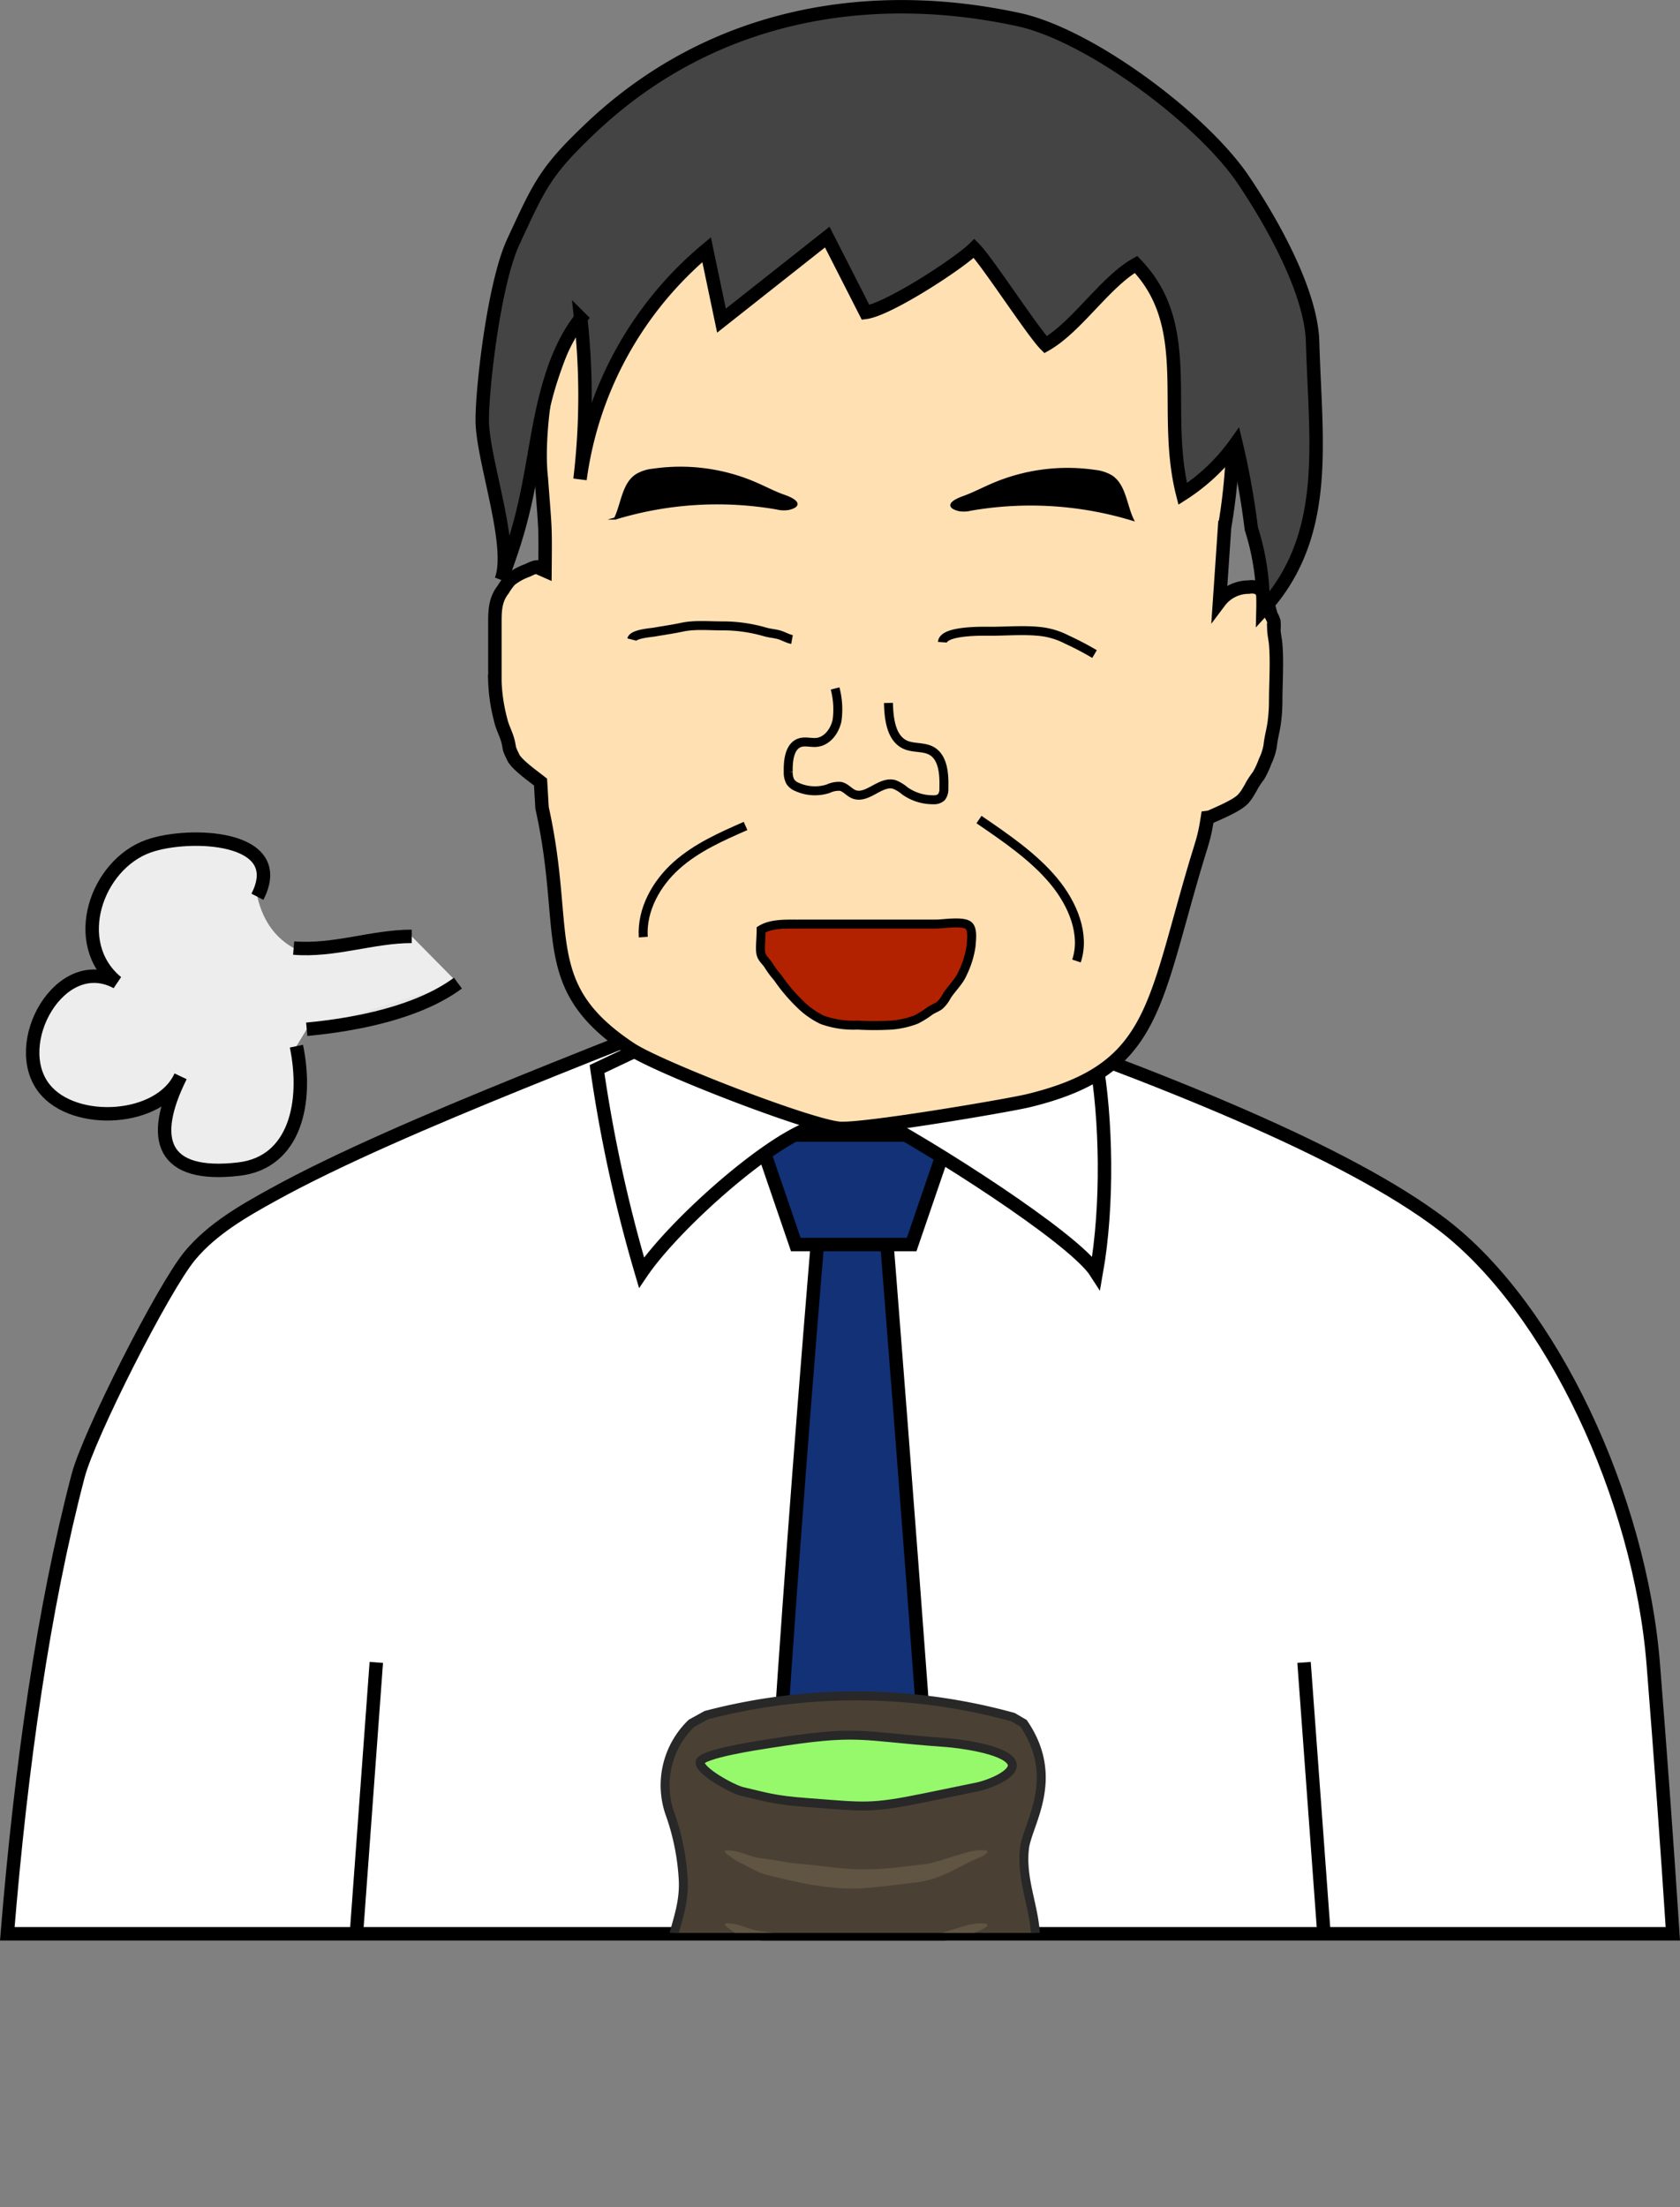 <svg xmlns="http://www.w3.org/2000/svg" xmlns:xlink="http://www.w3.org/1999/xlink" width="375.01" height="492.65" viewBox="0 0 375.01 492.65"><rect x="0" y="0" width="375.01" height="492.65" fill="#808080" stroke="none"/><defs><style>.cls-1,.cls-12,.cls-16,.cls-6{fill:none;}.cls-2{fill:#fff;}.cls-15,.cls-16,.cls-17,.cls-2,.cls-3,.cls-4,.cls-5,.cls-6,.cls-7,.cls-8{stroke:#000;}.cls-12,.cls-15,.cls-16,.cls-17,.cls-2,.cls-3,.cls-4,.cls-5,.cls-6,.cls-7,.cls-8{stroke-miterlimit:10;}.cls-15,.cls-16,.cls-17,.cls-2,.cls-3,.cls-4,.cls-8{stroke-width:3px;}.cls-3{fill:#123177;}.cls-4{fill:#ffe0b3;}.cls-5{fill:#b22200;}.cls-12,.cls-5,.cls-6{stroke-width:2px;}.cls-7{stroke-width:0.5px;}.cls-8{fill:#444;}.cls-9{clip-path:url(#clip-path);}.cls-10{fill:#4a4134;}.cls-11{fill:#95f96b;}.cls-12{stroke:#282828;}.cls-13{fill:#605443;}.cls-14{fill:#ededed;}.cls-15{fill:#e5e5e5;}.cls-17{fill:#afafaf;}</style><clipPath id="clip-path"><rect class="cls-1" x="54.92" y="337.56" width="273.85" height="93.88"/></clipPath></defs><title>world0_0result</title><g id="レイヤー_2" data-name="レイヤー 2"><g id="一枚絵1"><path class="cls-2" d="M69,431.63H373.41c-1.26-19.42-2.71-39.27-4.35-60-2.95-37.39-22.69-79.71-47.13-98.33-21.32-16.24-63.12-33-110.06-49.17l-39.24-5.25c-30.38,13-82.63,31.77-111.56,47.72-6.79,3.74-13.69,7.69-18.66,13.65-6,7.24-22.55,40-24.95,49.08C9.73,358.78,4.7,394.06,1.63,431.63H69Z"/><path class="cls-3" d="M209.48,431.63c-4.61-67.67-11.34-153.35-18.9-246.12-8.19,88.13-14.8,170.92-19.18,246.12Z"/><polygon class="cls-3" points="169.27 253.35 211.87 253.35 206.66 268.56 203.5 277.79 177.64 277.79 174.48 268.56 169.27 253.35"/><path class="cls-2" d="M244.6,236.44c2.36,13.13,2.78,32.53.11,47.61-5-7.85-38-28.69-50-34.84Z"/><path class="cls-2" d="M133.27,238.61a322.94,322.94,0,0,0,9.93,45.44c7-10.35,27.53-28.84,38.07-32.49.25-.08-8.36-31.79-8.12-31.86Z"/><path class="cls-4" d="M121,180.33c6.26,28.12-1.49,39.75,19.79,53.81,6.23,4.12,39.42,17,46.5,17.7,4.9.5,37.39-5,42.2-6.15,27.78-6.71,27.8-20.29,37.15-52,1.77-6,2.16-6.48,2.89-11.23l.53-.07c1.82-.83,5.73-2.44,7.22-3.85a8.79,8.79,0,0,0,1.38-1.83c.3-.49.57-.94.82-1.45a22.25,22.25,0,0,1,1.45-2.14,19.86,19.86,0,0,0,1.5-3.24,12.8,12.8,0,0,0,1.1-3.39c.17-1.82.72-3.57.93-5.4a35.51,35.51,0,0,0,.3-4.37c0-4.29.34-8.69,0-12.95-.09-1.05-.36-2.09-.4-3.15a11.93,11.93,0,0,0,0-1.89,5.65,5.65,0,0,0-.58-1.33,25,25,0,0,1-.73-2.76,8.39,8.39,0,0,0-2.09-3.37,4.25,4.25,0,0,0-2.25-.22,8.12,8.12,0,0,0-6.49,3.24l1.13-16.58a133,133,0,0,0,1.78-16.58c.92-15.85-6.25-32.7-11-39.41-14.9-21-35.27-29.3-47.59-30.82-15.22-1.88-42.16-3.65-65,11.56-21.57,12.77-30.1,47.44-30.1,47.44s-1.45,9.55-.61,16.82c.91,12.07.91,10.24.82,20.67l-1-.44c-.49-1-2.26.11-3,.4a13.35,13.35,0,0,0-3.78,2.1,13.85,13.85,0,0,0-1.57,2.16c-1.68,2.14-1.83,4.46-1.83,7.06v13.47a38.91,38.91,0,0,0,1.3,8.6c.37,1.67,1.24,3.12,1.65,4.79.14.55.21,1.11.33,1.66a12.88,12.88,0,0,0,.7,1.6c.56,1.65,4.38,4.32,6.21,5.77Z"/><path class="cls-5" d="M169.9,207.52c2.38-1.46,5.86-1.24,8.5-1.26,4.06,0,8.12,0,12.19,0h18.3c1.57,0,5.91-.73,7.26.27,1.09.81.69,3.33.62,4.58a20.67,20.67,0,0,1-1.93,6.2c-.84,1.9-2.39,3.26-3.5,5a7.48,7.48,0,0,1-1.58,2.09c-.61.49-1.6.82-2.29,1.32a20.14,20.14,0,0,1-3,1.86,19.62,19.62,0,0,1-5.46,1.23,66,66,0,0,1-7.57,0,20.57,20.57,0,0,1-7.91-1.18,18.15,18.15,0,0,1-5.07-3.63,37.63,37.63,0,0,1-4.84-5.75,21.73,21.73,0,0,1-2-2.67c-.5-.89-1.49-1.61-1.72-2.56C169.56,211.84,169.9,209.91,169.9,207.52Z"/><path class="cls-6" d="M166.42,184.36c-5.43,2.38-10.95,4.82-15.42,8.81s-7.81,9.88-7.41,16"/><path class="cls-6" d="M218.53,182.93c6,4.1,12.14,8.29,16.61,13.63s7.11,12.14,5.15,17.94"/><path class="cls-6" d="M186.41,153.67a18.33,18.33,0,0,1,.43,7.17c-.5,2.36-2.22,4.62-4.52,4.86-1.27.14-2.6-.33-3.81.09-2.28.79-2.62,4-2.56,6.46a4.42,4.42,0,0,0,.46,2.22,3.36,3.36,0,0,0,1.57,1.21,9.67,9.67,0,0,0,6.88.37,5.59,5.59,0,0,1,2.75-.53c1.15.23,1.94,1.34,3,1.77,3,1.16,5.9-3.06,9-2.2a8.25,8.25,0,0,1,2.35,1.42,10.8,10.8,0,0,0,6.46,2,2.38,2.38,0,0,0,1.73-.59,2.91,2.91,0,0,0,.54-1.95c.1-3.11-.13-6.87-2.74-8.36-1.79-1-4.07-.54-5.93-1.41-3.1-1.45-3.62-5.75-3.7-9.3"/><path class="cls-6" d="M210.37,143.35c.19-2.7,9.26-2.46,10.75-2.45,3.76,0,7.8-.37,11.55.11a16.81,16.81,0,0,1,5.44,1.73,66.07,66.07,0,0,1,6.21,3.25"/><path class="cls-7" d="M221.56,108.12a42.46,42.46,0,0,1,22.8-3,9.1,9.1,0,0,1,3.75,1.21c3,2,3.15,6.37,4.73,9.66a78.13,78.13,0,0,0-36.07-2.26,6.45,6.45,0,0,1-2.76.1c-3.41-.91-.63-2.25.85-2.79C217.15,110.23,219.31,109.08,221.56,108.12Z"/><path class="cls-6" d="M141,142.74c.32-1.26,4.23-1.51,5.15-1.67,2-.35,4.08-.64,6.07-1.07,2.93-.63,6.14-.28,9.16-.3a33.87,33.87,0,0,1,9.41,1.35c1.06.3,2,.35,3,.61s2,.9,3,1.08"/><path class="cls-7" d="M168.6,107.86a42.3,42.3,0,0,0-22.81-3,8.78,8.78,0,0,0-3.74,1.21c-3,2-3.15,6.36-4.73,9.66a78,78,0,0,1,36.07-2.26,6.4,6.4,0,0,0,2.75.09c3.42-.9.64-2.25-.84-2.79C173,110,170.84,108.82,168.6,107.86Z"/><path class="cls-8" d="M111.88,129.45c4.11-10.72,5.49-17.17,7.23-27.11,1.68-9.55,3.66-22.62,10.52-31.28a157,157,0,0,1-.16,35.93,80.71,80.71,0,0,1,28.26-51.26l3.32,15.84,23.61-18.65,8.56,16.81c5-.64,20.6-10.74,24.23-14.29,2.89,2.88,13.05,18.61,15.94,21.5,6.91-3.91,13.28-14,20.19-17.92C267,72.94,259.23,91.52,264,110.25a43.2,43.2,0,0,0,11.89-11.33A172.68,172.68,0,0,1,279.32,118a55.09,55.09,0,0,1,2.6,18.08c15.17-16.6,11.71-37.29,11.08-59.78-.32-11.24-9.17-26.83-15.46-36.15C268.4,26.59,243.35,7.85,227.39,4.38c-32.33-7-67.69-2-95.29,24C121.68,38.22,120.47,41.28,114.57,54c-4.31,9.26-7,32.85-6.92,40C107.76,102.79,114.78,121.9,111.88,129.45Z"/><line class="cls-2" x1="84" y1="371.06" x2="79.56" y2="431.63"/><line class="cls-2" x1="291.09" y1="371.06" x2="295.53" y2="431.63"/><g class="cls-9"><path class="cls-10" d="M228.68,412.6c-.94,8.42,3.56,15.21,2.24,23.59-1,6.17-.36,9.8-2.24,15.74-2.36,7.42,1.63,11.2,1.74,16.32.19,8.84-.9,16.67-14.34,20.14-8.61,2.22-39.57,8.05-59.34-4.8-8.4-6.36-3.91-16.85-3.3-22.34.94-8.4-5.35-16.47-4.06-24.85,1-6.16,3.41-10.47,3.14-16.69a52.2,52.2,0,0,0-3.05-15.11,19.19,19.19,0,0,1,4.88-19.94l3.29-1.82a131.81,131.81,0,0,1,68.49.44l2.35,1.38C236.92,397,229.29,407.13,228.68,412.6Zm-10.53-13.75c2.57-.52,9-3,7.63-5.52-1.67-3-12.27-4.22-14.54-4.38-20-1.43-19.08-3-39.77.27-1.84.29-15.11,2.25-15.21,4.11-.11,2.05,7.27,6,9.27,6.5,5.19,1.19,7,1.95,14.67,2.51,13,1,14,1.42,26.38-1.11Z"/><path class="cls-11" d="M225.78,393.33c1.4,2.53-5.06,5-7.63,5.52l-11.57,2.38c-12.4,2.53-13.38,2.09-26.38,1.11-7.64-.56-9.48-1.32-14.67-2.51-2-.48-9.38-4.45-9.27-6.5.1-1.86,13.37-3.82,15.21-4.11,20.69-3.24,19.81-1.7,39.77-.27C213.51,389.11,224.11,390.3,225.78,393.33Z"/><path class="cls-12" d="M206.58,401.23l11.57-2.38c2.57-.52,9-3,7.63-5.52-1.67-3-12.27-4.22-14.54-4.38-20-1.43-19.08-3-39.77.27-1.84.29-15.11,2.25-15.21,4.11-.11,2.05,7.27,6,9.27,6.5,5.19,1.19,7,1.95,14.67,2.51C193.2,403.32,194.18,403.76,206.58,401.23Z"/><path class="cls-12" d="M157.64,382.84a131.81,131.81,0,0,1,68.49.44l2.35,1.38c8.44,12.37.81,22.47.2,27.94-.94,8.42,3.56,15.21,2.24,23.59-1,6.17-.36,9.8-2.24,15.74-2.36,7.42,1.63,11.2,1.74,16.32.19,8.84-.9,16.67-14.34,20.14-8.61,2.22-39.57,8.05-59.34-4.8-8.4-6.36-3.91-16.85-3.3-22.34.94-8.4-5.35-16.47-4.06-24.85,1-6.16,3.41-10.47,3.14-16.69a52.2,52.2,0,0,0-3.05-15.11,19.19,19.19,0,0,1,4.88-19.94Z"/><path class="cls-13" d="M220.45,413.35a.36.36,0,0,1-.14.26,5.86,5.86,0,0,1-1.79,1.05c-5.7,2.46-8.27,4.84-14.4,5.55-3.14.36-10.41,1.34-13.57,1.34-6.54,0-12.75-1.4-19.09-3-2.71-.67-4.05-1.78-6.59-2.93a22.92,22.92,0,0,1-2.89-2,.44.44,0,0,1-.19-.33c0-.23.32-.3.55-.29,2.9.05,4.79,1.46,7.66,1.78s5.5,1,8.44,1.23c3.7.27,9.75,1.23,13.45,1.23,6.63,0,8.11-.45,14.68-1.16,2.32-.26,8.77-2.76,11.1-3a10.49,10.49,0,0,1,2.44-.05C220.25,413.14,220.43,413.2,220.45,413.35Z"/><path class="cls-13" d="M220.45,429.71a.36.36,0,0,1-.14.26,6.29,6.29,0,0,1-1.79,1c-5.7,2.45-8.27,4.84-14.4,5.54-3.14.36-10.41,1.34-13.57,1.34-6.54,0-12.75-1.39-19.09-3-2.71-.67-4.05-1.78-6.59-2.94a21,21,0,0,1-2.89-2,.42.42,0,0,1-.19-.33c0-.23.32-.29.55-.29,2.9.06,4.79,1.46,7.66,1.79s5.5,1,8.44,1.22c3.7.28,9.75,1.23,13.45,1.23,6.63,0,8.11-.44,14.68-1.16,2.32-.25,8.77-2.75,11.1-3a10.48,10.48,0,0,1,2.44,0C220.25,429.5,220.43,429.56,220.45,429.71Z"/><path class="cls-13" d="M220.45,446.62c0,.1-.07.18-.14.25a5.86,5.86,0,0,1-1.79,1.05c-5.7,2.46-8.27,4.85-14.4,5.55-3.14.36-10.41,1.34-13.57,1.34-6.54,0-12.75-1.4-19.09-3-2.71-.67-4.05-1.78-6.59-2.93a21.9,21.9,0,0,1-2.89-2,.44.44,0,0,1-.19-.33c0-.23.32-.3.55-.29,2.9.05,4.79,1.46,7.66,1.78s5.5,1,8.44,1.23c3.7.27,9.75,1.23,13.45,1.23,6.63,0,8.11-.45,14.68-1.16,2.32-.26,8.77-2.76,11.1-3a10.49,10.49,0,0,1,2.44-.05C220.25,446.4,220.43,446.46,220.45,446.62Z"/><path class="cls-13" d="M220.45,464.27c0,.1-.07.18-.14.25a5.86,5.86,0,0,1-1.79,1.05c-5.7,2.46-8.27,4.85-14.4,5.55-3.14.36-10.41,1.34-13.57,1.34-6.54,0-12.75-1.4-19.09-3-2.71-.67-4.05-1.78-6.59-2.93a21.9,21.9,0,0,1-2.89-2,.44.44,0,0,1-.19-.33c0-.23.32-.3.55-.29,2.9,0,4.79,1.46,7.66,1.78s5.5,1,8.44,1.23c3.7.27,9.75,1.23,13.45,1.23,6.63,0,8.11-.45,14.68-1.16,2.32-.25,8.77-2.76,11.1-3a10.49,10.49,0,0,1,2.44-.05C220.25,464.05,220.43,464.11,220.45,464.27Z"/></g><path class="cls-14" d="M68.47,229.74c11.11-1.05,24.87-3.74,33.75-10.3L91.9,209c-8.77,0-17.3,3.36-26.35,2.61-3.56-2-6.7-5.42-8.09-11.4,7.07-13.77-15.41-14.48-24.32-11.29C21.51,193,15.45,210.5,26.08,219.25,13.5,212.43,1.94,233,9.92,243c6.68,8.38,25.81,7.3,30.38-2.74-7,14.05-4.18,22.69,13,20.69,12.64-1.47,15.44-15,12.87-27.44Z"/><path class="cls-15" d="M68.47,229.74c11.11-1.05,24.87-3.74,33.75-10.3"/><path class="cls-16" d="M57.46,200.16c7.07-13.77-15.41-14.48-24.32-11.29C21.51,193,15.45,210.5,26.08,219.25,13.5,212.43,1.94,233,9.92,243c6.68,8.38,25.81,7.3,30.38-2.74-7,14.05-4.18,22.69,13,20.69,12.64-1.47,15.44-15,12.87-27.44"/><path class="cls-17" d="M91.9,209c-8.77,0-17.3,3.36-26.35,2.61"/></g></g></svg>